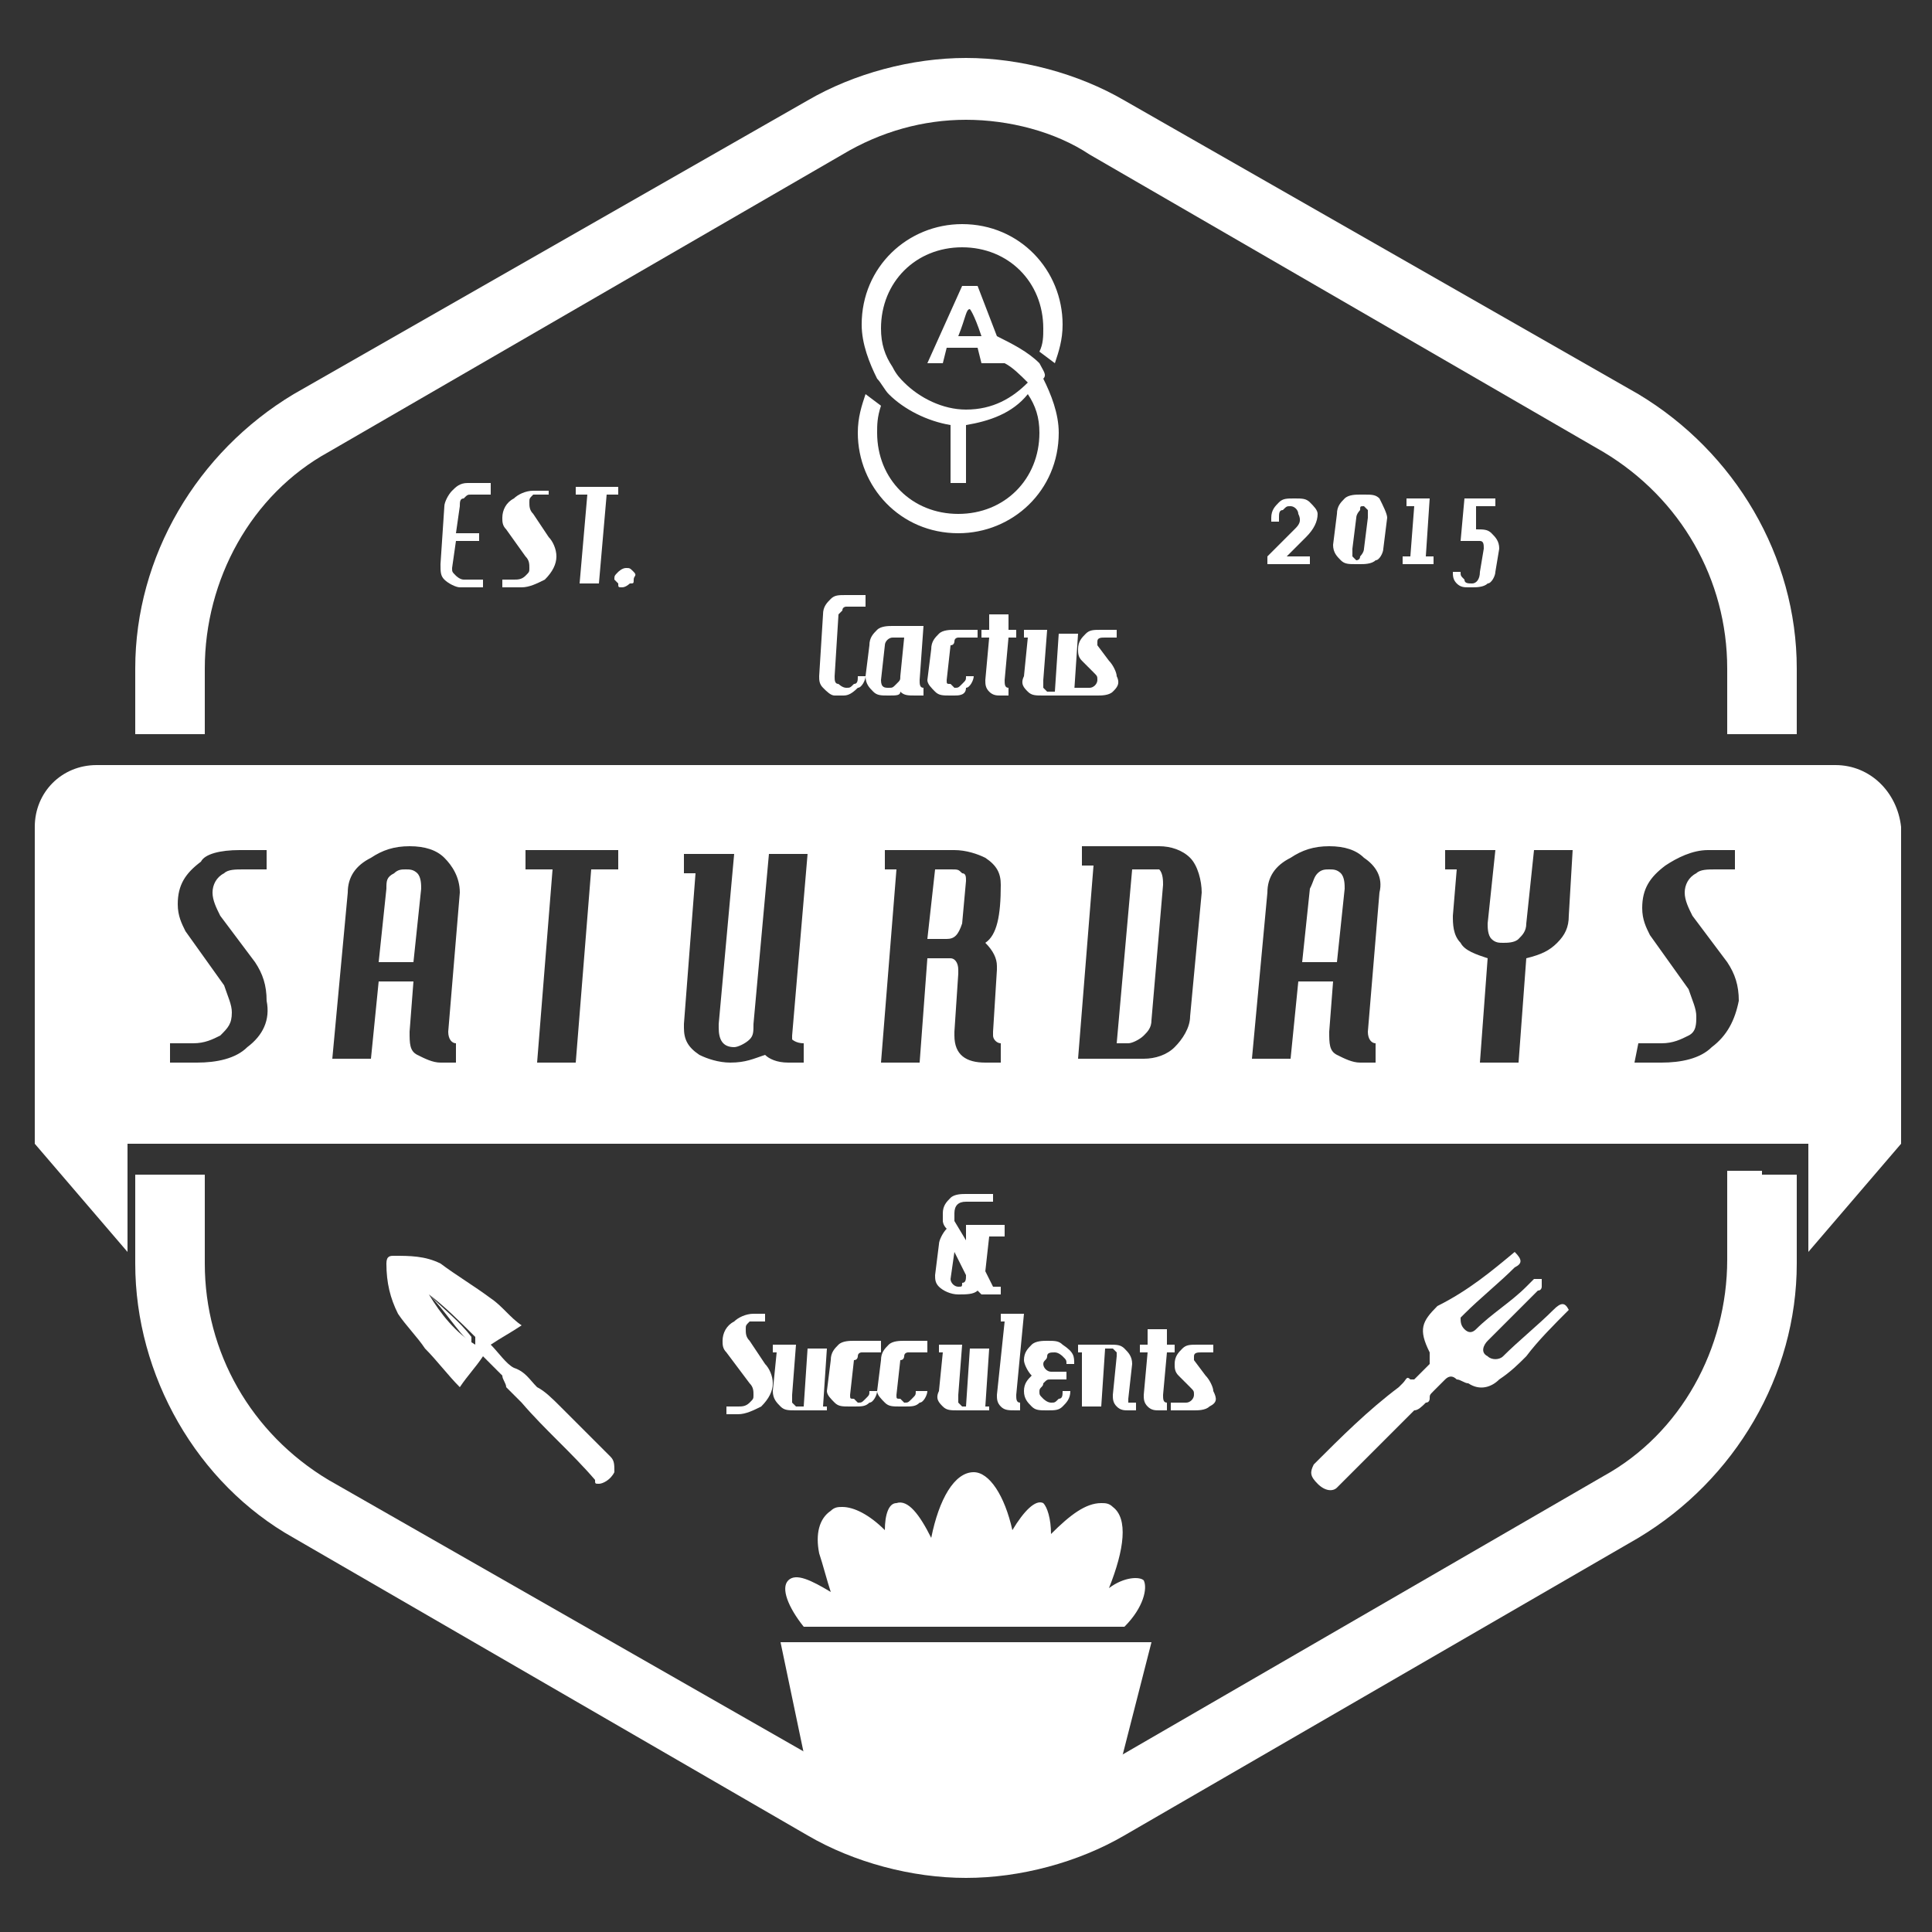 <?xml version="1.0" encoding="utf-8"?>
<!-- Generator: Adobe Illustrator 18.0.0, SVG Export Plug-In . SVG Version: 6.00 Build 0)  -->
<svg version="1.2" baseProfile="tiny" id="圖層_1"
	 xmlns="http://www.w3.org/2000/svg" xmlns:xlink="http://www.w3.org/1999/xlink" x="0px" y="0px" viewBox="0 0 50 50"
	 xml:space="preserve">
<rect x="0" y="0" width="50" height="50" fill="#333333" stroke="none"/>
<g>
	<path fill="#FFFFFF" d="M39.2,32.4c0.2,0.2,0.2,0.3,0,0.4c-0.4,0.4-0.9,0.8-1.3,1.2c0,0-0.1,0.1-0.1,0.1c0,0.1,0,0.2,0.1,0.3
		c0.1,0.1,0.2,0.1,0.3,0c0.4-0.4,0.9-0.7,1.3-1.1c0.1-0.1,0.1-0.1,0.2-0.2c0.1,0,0.2,0,0.2,0c0,0.1,0,0.1,0,0.2c0,0,0,0.1-0.1,0.1
		c-0.4,0.4-0.9,0.9-1.3,1.3c-0.1,0.1-0.2,0.3,0,0.4c0.1,0.1,0.3,0.1,0.4,0c0.4-0.4,0.9-0.8,1.3-1.2c0.2-0.2,0.3-0.2,0.4,0
		c-0.4,0.4-0.8,0.8-1.1,1.2c-0.2,0.2-0.4,0.4-0.7,0.6c-0.2,0.2-0.5,0.3-0.8,0.1c-0.1,0-0.2-0.1-0.3-0.1c-0.1-0.1-0.2-0.1-0.3,0
		c-0.1,0.1-0.2,0.2-0.3,0.3c-0.1,0.1-0.1,0.1-0.1,0.2c0,0,0,0.1-0.1,0.1c-0.1,0.1-0.2,0.2-0.3,0.2c-0.7,0.7-1.3,1.3-2,2
		c-0.1,0.1-0.3,0.1-0.5-0.1c-0.2-0.2-0.2-0.3-0.1-0.5c0.7-0.7,1.4-1.4,2.2-2c0,0,0.1-0.1,0.1-0.1c0.1-0.1,0.1-0.2,0.2-0.1
		c0,0,0.1,0,0.1,0c0.1-0.1,0.3-0.3,0.4-0.4c0,0,0-0.1,0-0.2c0,0,0-0.1,0-0.1c-0.3-0.6-0.2-0.8,0.2-1.2C38,33.4,38.6,32.9,39.2,32.4z
		"/>
	<g>
		<path fill="#FFFFFF" d="M11.9,35.9c-0.3-0.3-0.6-0.7-0.9-1c-0.2-0.3-0.5-0.6-0.7-0.9c-0.2-0.4-0.3-0.8-0.3-1.3
			c0-0.2,0.1-0.2,0.2-0.2c0.4,0,0.8,0,1.2,0.2c0.4,0.3,0.9,0.6,1.3,0.9c0.3,0.2,0.5,0.5,0.8,0.7c-0.3,0.2-0.5,0.3-0.8,0.5
			c0.2,0.2,0.4,0.5,0.6,0.6c0.3,0.1,0.4,0.3,0.6,0.5c0.2,0.1,0.4,0.3,0.6,0.5c0.4,0.4,0.9,0.9,1.3,1.3c0.1,0.1,0.1,0.2,0.1,0.4
			c-0.1,0.2-0.3,0.3-0.4,0.3c-0.1,0-0.1,0-0.1-0.1c-0.6-0.7-1.3-1.3-1.9-2c-0.1-0.1-0.2-0.2-0.3-0.3c0,0-0.1-0.1-0.1-0.1
			c0-0.1-0.1-0.2-0.1-0.3c-0.1-0.1-0.3-0.3-0.5-0.5C12.3,35.4,12.1,35.6,11.9,35.9z M11.1,33.5C11.1,33.5,11.1,33.5,11.1,33.5
			c0.3,0.5,0.7,1,1.2,1.3c0-0.1,0-0.2,0-0.2C11.9,34.2,11.5,33.8,11.1,33.5z"/>
		<path fill="#FFFFFF" d="M11.1,33.5c0.4,0.4,0.8,0.7,1.1,1.1c0,0,0,0.1,0,0.2C11.8,34.4,11.5,33.9,11.1,33.5
			C11.1,33.5,11.1,33.5,11.1,33.5z"/>
	</g>
	<path fill="#FFFFFF" d="M42.4,10.2L29.1,2.6c-1.2-0.7-2.7-1.1-4.1-1.1c-1.4,0-2.9,0.4-4.1,1.1L7.6,10.2c-2.5,1.5-4.1,4.2-4.1,7.1
		V19h0.9h0.9v-1.7c0-2.3,1.2-4.5,3.2-5.6l13.3-7.7c1-0.6,2.1-0.9,3.2-0.9s2.3,0.3,3.2,0.9l13.3,7.7c2,1.2,3.2,3.3,3.2,5.6V19h0.9
		h0.9v-1.7C46.5,14.4,44.9,11.7,42.4,10.2z"/>
	<path fill="#FFFFFF" d="M45.6,30.3h-0.9v2.3c0,2.3-1.2,4.5-3.2,5.6l-13.3,7.7c-1,0.6-2.1,0.9-3.2,0.9s-2.3-0.3-3.2-0.9L8.5,38.3
		c-2-1.2-3.2-3.3-3.2-5.6v-2.3H4.4H3.5v2.3c0,2.9,1.6,5.7,4.1,7.1l13.3,7.7c1.2,0.7,2.7,1.1,4.1,1.1c1.4,0,2.9-0.4,4.1-1.1l13.3-7.7
		c2.5-1.5,4.1-4.2,4.1-7.1v-2.3H45.6z"/>
	<g>
		<path fill="#FFFFFF" d="M34.4,22.5c-0.1,0-0.2,0-0.3,0.1c-0.1,0.1-0.1,0.2-0.2,0.4l-0.2,1.9h0.9l0.2-1.9c0-0.1,0-0.3-0.1-0.4
			C34.6,22.5,34.5,22.5,34.4,22.5z"/>
		<path fill="#FFFFFF" d="M24.6,22.5h-0.4L24,24.3h0.5c0.2,0,0.3-0.1,0.4-0.4l0.1-1.1c0-0.1,0-0.2-0.1-0.2
			C24.8,22.5,24.8,22.5,24.6,22.5z"/>
		<path fill="#FFFFFF" d="M10.5,22.5c-0.1,0-0.2,0-0.3,0.1C10,22.7,10,22.8,10,23l-0.2,1.9h0.9l0.2-1.9c0-0.1,0-0.3-0.1-0.4
			C10.7,22.5,10.6,22.5,10.5,22.5z"/>
		<path fill="#FFFFFF" d="M29.6,22.5h-0.3L28.9,27h0.3c0.1,0,0.3-0.1,0.4-0.2c0.1-0.1,0.2-0.2,0.2-0.4l0.3-3.5c0-0.1,0-0.3-0.1-0.4
			C29.9,22.5,29.8,22.5,29.6,22.5z"/>
		<path fill="#FFFFFF" d="M47.5,19.8h-45c-0.9,0-1.6,0.7-1.6,1.6v8.2l2.4,2.8v-2.8h43.5v2.8l2.4-2.8v-8.2
			C49.1,20.5,48.4,19.8,47.5,19.8z M6.4,27.1c-0.3,0.3-0.8,0.4-1.3,0.4H4.4L4.4,27H5c0.3,0,0.5-0.1,0.7-0.2C5.9,26.6,6,26.5,6,26.2
			c0-0.2-0.1-0.4-0.2-0.7l-1-1.4c-0.1-0.2-0.2-0.4-0.2-0.7c0-0.5,0.2-0.8,0.6-1.1C5.3,22.1,5.7,22,6.2,22h0.7l0,0.5H6.3
			c-0.2,0-0.4,0-0.5,0.1c-0.2,0.1-0.3,0.3-0.3,0.5c0,0.2,0.1,0.4,0.2,0.6l0.9,1.2c0.2,0.3,0.3,0.6,0.3,1C7,26.4,6.8,26.8,6.4,27.1z
			 M11.9,23.1l-0.3,3.6c0,0.2,0.1,0.3,0.2,0.3l0,0.5h-0.4c-0.2,0-0.4-0.1-0.6-0.2c-0.2-0.1-0.2-0.3-0.2-0.6l0.1-1.3H9.8l-0.2,2h-1
			L9,23.1c0-0.4,0.2-0.7,0.6-0.9c0.3-0.2,0.6-0.3,1-0.3c0.4,0,0.7,0.1,0.9,0.3C11.7,22.4,11.9,22.7,11.9,23.1z M16,22.5h-0.7l-0.4,5
			h-1l0.4-5h-0.7l0-0.5H16L16,22.5z M20.8,27l0,0.5h-0.4c-0.3,0-0.5-0.1-0.6-0.2c-0.3,0.1-0.5,0.2-0.9,0.2c-0.3,0-0.6-0.1-0.8-0.2
			c-0.3-0.2-0.4-0.4-0.4-0.7c0,0,0-0.1,0-0.1l0.3-3.9h-0.3l0-0.5H19l-0.4,4.4c0,0,0,0.1,0,0.1c0,0.3,0.1,0.5,0.4,0.5
			c0.1,0,0.3-0.1,0.4-0.2c0.1-0.1,0.1-0.2,0.1-0.4l0.4-4.4h1l-0.4,4.7c0,0,0,0,0,0.1C20.5,26.9,20.6,27,20.8,27z M25.8,25l0,0.1
			l-0.1,1.6c0,0,0,0,0,0.1c0,0.1,0.1,0.2,0.2,0.2l0,0.5h-0.4c-0.5,0-0.8-0.2-0.8-0.7c0,0,0-0.1,0-0.1l0.1-1.5c0,0,0,0,0-0.1
			c0-0.2-0.1-0.3-0.2-0.3H24l-0.2,2.7h-1l0.4-5h-0.3l0-0.5h1.8c0.3,0,0.6,0.1,0.8,0.2c0.3,0.2,0.4,0.4,0.4,0.7
			c0,0.8-0.1,1.3-0.4,1.5C25.7,24.6,25.8,24.8,25.8,25z M31.1,23.1l-0.3,3.2c0,0.3-0.2,0.6-0.4,0.8c-0.2,0.2-0.5,0.3-0.8,0.3h-1.7
			l0.4-5H28l0-0.5H30c0.3,0,0.6,0.1,0.8,0.3S31.1,22.8,31.1,23.1z M35.7,23.1l-0.3,3.6c0,0.2,0.1,0.3,0.2,0.3l0,0.5h-0.4
			c-0.2,0-0.4-0.1-0.6-0.2c-0.2-0.1-0.2-0.3-0.2-0.6l0.1-1.3h-0.9l-0.2,2h-1l0.4-4.3c0-0.4,0.2-0.7,0.6-0.9c0.3-0.2,0.6-0.3,1-0.3
			s0.7,0.1,0.9,0.3C35.6,22.4,35.8,22.7,35.7,23.1z M40.6,23.7c0,0.3-0.1,0.5-0.3,0.7c-0.2,0.2-0.4,0.3-0.8,0.4l-0.2,2.7h-1l0.2-2.7
			c-0.3-0.1-0.6-0.2-0.7-0.4c-0.2-0.2-0.2-0.5-0.2-0.7l0.1-1.2h-0.3l0-0.5h1.3l-0.2,1.9c0,0.1,0,0.3,0.1,0.4
			c0.1,0.1,0.2,0.1,0.3,0.1c0.1,0,0.3,0,0.4-0.1c0.1-0.1,0.2-0.2,0.2-0.4l0.2-1.9h1L40.6,23.7z M44.3,27.1c-0.3,0.3-0.8,0.4-1.3,0.4
			h-0.7l0.1-0.5H43c0.3,0,0.5-0.1,0.7-0.2c0.2-0.1,0.2-0.3,0.2-0.5c0-0.2-0.1-0.4-0.2-0.7l-1-1.4c-0.1-0.2-0.2-0.4-0.2-0.7
			c0-0.5,0.2-0.8,0.6-1.1c0.3-0.2,0.7-0.4,1.1-0.4h0.7l0,0.5h-0.5c-0.2,0-0.4,0-0.5,0.1c-0.2,0.1-0.3,0.3-0.3,0.5
			c0,0.2,0.1,0.4,0.2,0.6l0.9,1.2c0.2,0.3,0.3,0.6,0.3,1C44.9,26.4,44.7,26.8,44.3,27.1z"/>
	</g>
	<g>
		<path fill="#FFFFFF" d="M12.7,12.6l0,0.2h-0.5c-0.1,0-0.1,0-0.2,0.1c-0.1,0-0.1,0.1-0.1,0.2l-0.1,0.7h0.6l0,0.2h-0.6l-0.1,0.7
			c0,0.1,0,0.1,0.1,0.2c0,0,0.1,0.1,0.2,0.1h0.5l0,0.2h-0.6c-0.1,0-0.3-0.1-0.4-0.2c-0.1-0.1-0.1-0.2-0.1-0.4l0.1-1.5
			c0-0.1,0.1-0.3,0.2-0.4c0.1-0.1,0.2-0.2,0.4-0.2H12.7z"/>
		<path fill="#FFFFFF" d="M14.2,12.6l0,0.2h-0.2c-0.1,0-0.2,0-0.2,0c-0.1,0.1-0.1,0.1-0.1,0.2c0,0.1,0,0.2,0.1,0.3l0.4,0.6
			c0.1,0.1,0.2,0.3,0.2,0.5c0,0.2-0.1,0.4-0.3,0.6c-0.2,0.1-0.4,0.2-0.6,0.2H13l0-0.2h0.3c0.1,0,0.2,0,0.3-0.1
			c0.1-0.1,0.1-0.1,0.1-0.2c0-0.1,0-0.2-0.1-0.3l-0.5-0.7c-0.1-0.1-0.1-0.2-0.1-0.3c0-0.2,0.1-0.4,0.3-0.5c0.1-0.1,0.3-0.2,0.5-0.2
			H14.2z"/>
		<path fill="#FFFFFF" d="M16,12.6l0,0.2h-0.3l-0.2,2.3H15l0.2-2.3h-0.3l0-0.2H16z"/>
		<path fill="#FFFFFF" d="M16.4,15c0,0.1,0,0.1-0.1,0.1c0,0-0.1,0.1-0.2,0.1c-0.1,0-0.1,0-0.1-0.1c0,0-0.1-0.1-0.1-0.1
			c0-0.1,0-0.1,0.1-0.2c0,0,0.1-0.1,0.2-0.1c0.1,0,0.1,0,0.2,0.1S16.4,14.9,16.4,15z"/>
	</g>
	<g>
		<path fill="#FFFFFF" d="M34.1,13.3c0,0.2-0.1,0.4-0.3,0.6l-0.5,0.5h0.6l0,0.2h-1.1l0-0.2l0.7-0.7c0.1-0.1,0.2-0.2,0.1-0.4
			c0-0.1-0.1-0.2-0.2-0.2c-0.1,0-0.1,0-0.2,0.1c-0.1,0-0.1,0.1-0.1,0.2l0,0.1h-0.2l0-0.1c0-0.2,0.1-0.3,0.2-0.4
			c0.1-0.1,0.2-0.1,0.4-0.1c0.2,0,0.3,0,0.4,0.1C34,13.1,34.1,13.2,34.1,13.3z"/>
		<path fill="#FFFFFF" d="M35.9,13.4l-0.1,0.8c0,0.1-0.1,0.3-0.2,0.3c-0.1,0.1-0.3,0.1-0.4,0.1h-0.1c-0.2,0-0.3,0-0.4-0.1
			c-0.1-0.1-0.2-0.2-0.2-0.4l0.1-0.8c0-0.2,0.1-0.3,0.2-0.4c0.1-0.1,0.3-0.1,0.4-0.1h0.1c0.2,0,0.3,0,0.4,0.1
			C35.8,13.1,35.9,13.3,35.9,13.4z M35.4,13.4c0-0.1,0-0.1,0-0.2c0,0-0.1-0.1-0.1-0.1c-0.1,0-0.1,0-0.1,0.1c0,0-0.1,0.1-0.1,0.2
			L35,14.2c0,0.1,0,0.2,0,0.2c0,0,0.1,0.1,0.1,0.1c0,0,0.1,0,0.1-0.1c0,0,0.1-0.1,0.1-0.2L35.4,13.4z"/>
		<path fill="#FFFFFF" d="M37.1,14.4l0,0.2h-0.8l0-0.2h0.2l0.1-1.3h-0.2l0-0.2H37l-0.1,1.5H37.1z"/>
		<path fill="#FFFFFF" d="M38.7,12.9l0,0.2h-0.5l0,0.6c0.2,0,0.3,0,0.4,0.1c0.1,0.1,0.2,0.2,0.2,0.4l-0.1,0.6c0,0.1-0.1,0.3-0.2,0.3
			c-0.1,0.1-0.3,0.1-0.4,0.1h-0.1c-0.1,0-0.2,0-0.3-0.1c-0.1-0.1-0.1-0.2-0.1-0.3h0.2c0,0.1,0,0.1,0.1,0.2c0,0.1,0.1,0.1,0.2,0.1
			c0.1,0,0.2-0.1,0.2-0.3l0.1-0.6c0-0.1,0-0.2-0.1-0.2h-0.5l0.1-1.1H38.7z"/>
	</g>
	<g>
		<path fill="#FFFFFF" d="M22.4,15.5l0,0.2h-0.5c0,0-0.1,0-0.1,0.1c0,0-0.1,0.1-0.1,0.1l-0.1,1.6c0,0.1,0,0.2,0.1,0.2
			c0,0,0.1,0.1,0.2,0.1c0.1,0,0.1,0,0.2-0.1c0.1,0,0.1-0.1,0.1-0.2h0.2c0,0.1-0.1,0.3-0.2,0.3C22,18,21.9,18,21.8,18
			c-0.1,0-0.2,0-0.2,0c-0.1,0-0.2-0.1-0.3-0.2c-0.1-0.1-0.1-0.2-0.1-0.3l0.1-1.6c0-0.2,0.1-0.3,0.2-0.4c0.1-0.1,0.2-0.1,0.4-0.1
			H22.4z"/>
		<path fill="#FFFFFF" d="M23.9,17.8l0,0.2h-0.2c-0.2,0-0.3,0-0.4-0.1C23.3,18,23.2,18,23,18H23c-0.2,0-0.3,0-0.4-0.1
			c-0.1-0.1-0.2-0.2-0.2-0.4l0.1-0.8c0-0.2,0.1-0.3,0.2-0.4c0.1-0.1,0.3-0.1,0.4-0.1h0.8l-0.1,1.4C23.8,17.7,23.8,17.8,23.9,17.8z
			 M23.4,16.5h-0.3c-0.1,0-0.2,0.1-0.2,0.2l-0.1,0.9c0,0.2,0.1,0.2,0.2,0.2c0.1,0,0.1,0,0.2-0.1s0.1-0.1,0.1-0.2L23.4,16.5z"/>
		<path fill="#FFFFFF" d="M25.3,16.3l0,0.2h-0.5c0,0-0.1,0-0.1,0.1c0,0,0,0.1-0.1,0.1l-0.1,0.9c0,0.1,0,0.1,0.1,0.1
			c0,0,0.1,0.1,0.1,0.1c0.1,0,0.1,0,0.2-0.1c0.1-0.1,0.1-0.1,0.1-0.2h0.2c0,0.1-0.1,0.3-0.2,0.3C25,18,24.8,18,24.7,18h-0.1
			c-0.2,0-0.3,0-0.4-0.1c-0.1-0.1-0.2-0.2-0.2-0.3c0,0,0,0,0,0l0.1-0.8c0-0.2,0.1-0.3,0.2-0.4c0.1-0.1,0.3-0.1,0.4-0.1H25.3z"/>
		<path fill="#FFFFFF" d="M26.3,16.3l0,0.2h-0.2L26,17.6c0,0.1,0,0.2,0.1,0.2l0,0.2h-0.2c-0.1,0-0.2,0-0.3-0.1
			c-0.1-0.1-0.1-0.2-0.1-0.3l0.1-1.1h-0.2l0-0.2h0.2l0-0.4h0.5l0,0.4H26.3z"/>
		<path fill="#FFFFFF" d="M27.8,17.8l0,0.2h-0.8c-0.2,0-0.3,0-0.4-0.1c-0.1-0.1-0.2-0.2-0.1-0.4l0.1-1h-0.1l0-0.2h0.6l-0.1,1.3
			c0,0.1,0,0.1,0,0.2c0,0,0.1,0.1,0.1,0.1h0.2l0.1-1.5h0.5l-0.1,1.5H27.8z"/>
		<path fill="#FFFFFF" d="M28.8,17.9C28.7,18,28.5,18,28.4,18h-0.6l0-0.2h0.4c0.1,0,0.2-0.1,0.2-0.2c0-0.1,0-0.1-0.1-0.2l-0.3-0.3
			c-0.1-0.1-0.1-0.2-0.1-0.3c0-0.2,0.1-0.3,0.2-0.4c0.1-0.1,0.2-0.1,0.4-0.1h0.4l0,0.2h-0.3c-0.1,0-0.2,0-0.2,0.1c0,0,0,0.1,0,0.1
			l0.3,0.4c0.1,0.1,0.2,0.3,0.2,0.4C29,17.7,28.9,17.8,28.8,17.9z"/>
	</g>
	<g>
		<path fill="#FFFFFF" d="M26,31.8l0,0.2h-0.4l-0.1,0.9l0.2,0.4h0.2l0,0.2h-0.5l-0.1-0.1c-0.1,0.1-0.3,0.1-0.5,0.1
			c-0.2,0-0.4-0.1-0.5-0.2v0c-0.1-0.1-0.1-0.2-0.1-0.3c0,0,0,0,0,0l0.1-0.8c0-0.1,0.1-0.3,0.2-0.4c-0.1-0.1-0.1-0.2-0.1-0.2
			c0-0.1,0-0.1,0-0.2c0-0.2,0.1-0.3,0.2-0.4c0.1-0.1,0.3-0.1,0.4-0.1h0.7l0,0.2H25c-0.2,0-0.3,0.1-0.3,0.3c0,0.1,0,0.1,0,0.2
			l0.3,0.5l0-0.4H26z M25,33l-0.3-0.6l-0.1,0.7c0,0,0,0,0,0c0,0.1,0.1,0.2,0.2,0.2c0.1,0,0.1,0,0.1-0.1C25,33.2,25,33.1,25,33L25,33
			z"/>
		<path fill="#FFFFFF" d="M19.8,34l0,0.2h-0.2c-0.1,0-0.2,0-0.2,0c-0.1,0.1-0.1,0.1-0.1,0.2c0,0.1,0,0.2,0.1,0.3l0.4,0.6
			c0.1,0.1,0.2,0.3,0.2,0.5c0,0.2-0.1,0.4-0.3,0.6c-0.2,0.1-0.4,0.2-0.6,0.2h-0.3l0-0.2h0.3c0.1,0,0.2,0,0.3-0.1
			c0.1-0.1,0.1-0.1,0.1-0.2c0-0.1,0-0.2-0.1-0.3L18.8,35c-0.1-0.1-0.1-0.2-0.1-0.3c0-0.2,0.1-0.4,0.3-0.5c0.1-0.1,0.3-0.2,0.5-0.2
			H19.8z"/>
		<path fill="#FFFFFF" d="M21.4,36.3l0,0.2h-0.8c-0.2,0-0.3,0-0.4-0.1C20.1,36.3,20,36.2,20,36l0.1-1H20l0-0.2h0.6l-0.1,1.3
			c0,0.1,0,0.1,0,0.2c0,0,0.1,0.1,0.1,0.1h0.2l0.1-1.5h0.5l-0.1,1.5H21.4z"/>
		<path fill="#FFFFFF" d="M22.8,34.8l0,0.2h-0.5c0,0-0.1,0-0.1,0.1c0,0,0,0.1-0.1,0.1L22,36.1c0,0.1,0,0.1,0.1,0.1
			c0,0,0.1,0.1,0.1,0.1c0.1,0,0.1,0,0.2-0.1c0.1-0.1,0.1-0.1,0.1-0.2h0.2c0,0.1-0.1,0.3-0.2,0.3c-0.1,0.1-0.2,0.1-0.4,0.1h-0.1
			c-0.2,0-0.3,0-0.4-0.1c-0.1-0.1-0.2-0.2-0.2-0.3c0,0,0,0,0,0l0.1-0.8c0-0.2,0.1-0.3,0.2-0.4c0.1-0.1,0.3-0.1,0.4-0.1H22.8z"/>
		<path fill="#FFFFFF" d="M24,34.8l0,0.2h-0.5c0,0-0.1,0-0.1,0.1c0,0,0,0.1-0.1,0.1l-0.1,0.9c0,0.1,0,0.1,0.1,0.1
			c0,0,0.1,0.1,0.1,0.1c0.1,0,0.1,0,0.2-0.1c0.1-0.1,0.1-0.1,0.1-0.2H24c0,0.1-0.1,0.3-0.2,0.3c-0.1,0.1-0.2,0.1-0.4,0.1h-0.1
			c-0.2,0-0.3,0-0.4-0.1c-0.1-0.1-0.2-0.2-0.2-0.3c0,0,0,0,0,0l0.1-0.8c0-0.2,0.1-0.3,0.2-0.4c0.1-0.1,0.3-0.1,0.4-0.1H24z"/>
		<path fill="#FFFFFF" d="M25.6,36.3l0,0.2h-0.8c-0.2,0-0.3,0-0.4-0.1c-0.1-0.1-0.2-0.2-0.1-0.4l0.1-1h-0.1l0-0.2h0.6l-0.1,1.3
			c0,0.1,0,0.1,0,0.2c0,0,0.1,0.1,0.1,0.1H25l0.1-1.5h0.5l-0.1,1.5H25.6z"/>
		<path fill="#FFFFFF" d="M26.5,34l-0.2,2.1c0,0.1,0,0.2,0.1,0.2l0,0.2h-0.1c-0.2,0-0.3,0-0.4-0.1c-0.1-0.1-0.1-0.2-0.1-0.3l0.2-1.9
			h-0.1l0-0.2H26.5z"/>
		<path fill="#FFFFFF" d="M27.8,35.3h-0.2c0-0.1,0-0.1-0.1-0.2c0,0-0.1-0.1-0.2-0.1c-0.1,0-0.2,0-0.2,0.1c0,0.1-0.1,0.1-0.1,0.2
			c0,0.1,0.1,0.2,0.2,0.2h0.4l0,0.2h-0.4c-0.1,0-0.1,0-0.2,0.1c0,0.1-0.1,0.1-0.1,0.2c0,0.1,0,0.1,0.1,0.2c0,0,0.1,0.1,0.2,0.1
			c0.1,0,0.1,0,0.2-0.1c0.1,0,0.1-0.1,0.1-0.2h0.2c0,0.2-0.1,0.3-0.2,0.4c-0.1,0.1-0.2,0.1-0.4,0.1c-0.2,0-0.3,0-0.4-0.1
			c-0.1-0.1-0.2-0.2-0.2-0.4c0-0.2,0.1-0.3,0.2-0.4c-0.1-0.1-0.2-0.3-0.2-0.4c0-0.2,0.1-0.3,0.2-0.4c0.1-0.1,0.3-0.1,0.4-0.1
			c0.2,0,0.3,0,0.4,0.1C27.8,35,27.8,35.1,27.8,35.3z"/>
		<path fill="#FFFFFF" d="M29.4,36.3l0,0.2h-0.2c-0.1,0-0.2,0-0.3-0.1c-0.1-0.1-0.1-0.2-0.1-0.3l0.1-1c0-0.1,0-0.1,0-0.1
			c0,0-0.1-0.1-0.1-0.1h-0.2l-0.1,1.5h-0.5L28,35h-0.1l0-0.2h0.8c0.2,0,0.3,0,0.4,0.1c0.1,0.1,0.2,0.2,0.2,0.4l-0.1,0.9
			c0,0.1,0,0.1,0,0.1C29.3,36.3,29.3,36.3,29.4,36.3z"/>
		<path fill="#FFFFFF" d="M30.4,34.8l0,0.2h-0.2l-0.1,1.1c0,0.1,0,0.2,0.1,0.2l0,0.2h-0.2c-0.1,0-0.2,0-0.3-0.1
			c-0.1-0.1-0.1-0.2-0.1-0.3l0.1-1.1h-0.2l0-0.2h0.2l0-0.4h0.5l0,0.4H30.4z"/>
		<path fill="#FFFFFF" d="M31.3,36.4c-0.1,0.1-0.3,0.1-0.4,0.1h-0.6l0-0.2h0.4c0.1,0,0.2-0.1,0.2-0.2c0-0.1,0-0.1-0.1-0.2l-0.3-0.3
			c-0.1-0.1-0.1-0.2-0.1-0.3c0-0.2,0.1-0.3,0.2-0.4c0.1-0.1,0.2-0.1,0.4-0.1h0.4l0,0.2h-0.3c-0.1,0-0.2,0-0.2,0.1c0,0,0,0.1,0,0.1
			l0.3,0.4c0.1,0.1,0.2,0.3,0.2,0.4C31.5,36.2,31.5,36.3,31.3,36.4z"/>
	</g>
	<path fill="#FFFFFF" d="M26.9,9.4c-0.3-0.3-0.7-0.5-1.1-0.7l-0.5-1.3l-0.4,0l-0.9,2l0.4,0l0.1-0.4c0.1,0,0.3,0,0.4,0
		c0.2,0,0.3,0,0.4,0l0.1,0.4l0.4,0L26,9.4c0.2,0.1,0.4,0.3,0.6,0.5c-0.4,0.4-0.9,0.7-1.6,0.7c-0.6,0-1.2-0.3-1.6-0.7
		c-0.1-0.1-0.2-0.2-0.3-0.4c-0.2-0.3-0.3-0.6-0.3-1c0-1.2,0.9-2.1,2.1-2.1c1.2,0,2.1,0.9,2.1,2.1c0,0.2,0,0.4-0.1,0.6c0,0,0,0,0,0
		l0.4,0.3c0,0,0,0,0,0c0.1-0.3,0.2-0.6,0.2-1c0-1.4-1.1-2.6-2.6-2.6c-1.4,0-2.6,1.1-2.6,2.6c0,0.5,0.2,1,0.4,1.4
		c0.1,0.1,0.2,0.3,0.3,0.4c0.4,0.4,1,0.7,1.6,0.8l0,1.5l0.4,0l0-1.5c0.6-0.1,1.2-0.3,1.6-0.8c0.2,0.3,0.3,0.6,0.3,1
		c0,1.2-0.9,2.1-2.1,2.1c-1.2,0-2.1-0.9-2.1-2.1c0-0.2,0-0.4,0.1-0.7c0,0,0,0,0,0l-0.4-0.3c0,0,0,0,0,0c-0.1,0.3-0.2,0.6-0.2,1
		c0,1.4,1.1,2.6,2.6,2.6c1.4,0,2.6-1.1,2.6-2.6c0-0.5-0.2-1-0.4-1.4C27.1,9.7,27,9.6,26.9,9.4z M25.1,8L25.1,8C25.1,8,25.1,8,25.1,8
		L25.1,8c0,0,0.1,0.1,0.3,0.7c-0.1,0-0.2,0-0.3,0c-0.1,0-0.2,0-0.3,0C25,8.2,25,8,25.1,8z"/>
	<path fill="#FFFFFF" d="M29.6,40.9c-0.1-0.1-0.5-0.1-0.9,0.2c0.4-1,0.5-1.8,0.1-2.1c-0.1-0.1-0.2-0.1-0.3-0.1
		c-0.4,0-0.8,0.3-1.3,0.8c0-0.4-0.1-0.7-0.2-0.8c-0.2-0.1-0.5,0.2-0.8,0.7c-0.2-0.9-0.6-1.5-1-1.5c-0.5,0-0.9,0.7-1.1,1.7
		c-0.3-0.6-0.6-1-0.9-0.9c-0.2,0-0.3,0.3-0.3,0.7c-0.4-0.4-0.8-0.6-1.1-0.6c-0.1,0-0.2,0-0.3,0.1c-0.3,0.2-0.4,0.6-0.3,1.1
		c0.1,0.3,0.2,0.7,0.3,1c-0.5-0.3-0.9-0.5-1.1-0.3c-0.2,0.2,0,0.7,0.4,1.2h8.3C29.6,41.6,29.7,41.1,29.6,40.9z"/>
	<g>
		<polygon fill="#FFFFFF" points="20.2,42.5 21.1,46.8 25,47.9 28.7,46.8 29.8,42.5 		"/>
	</g>
</g>
</svg>
